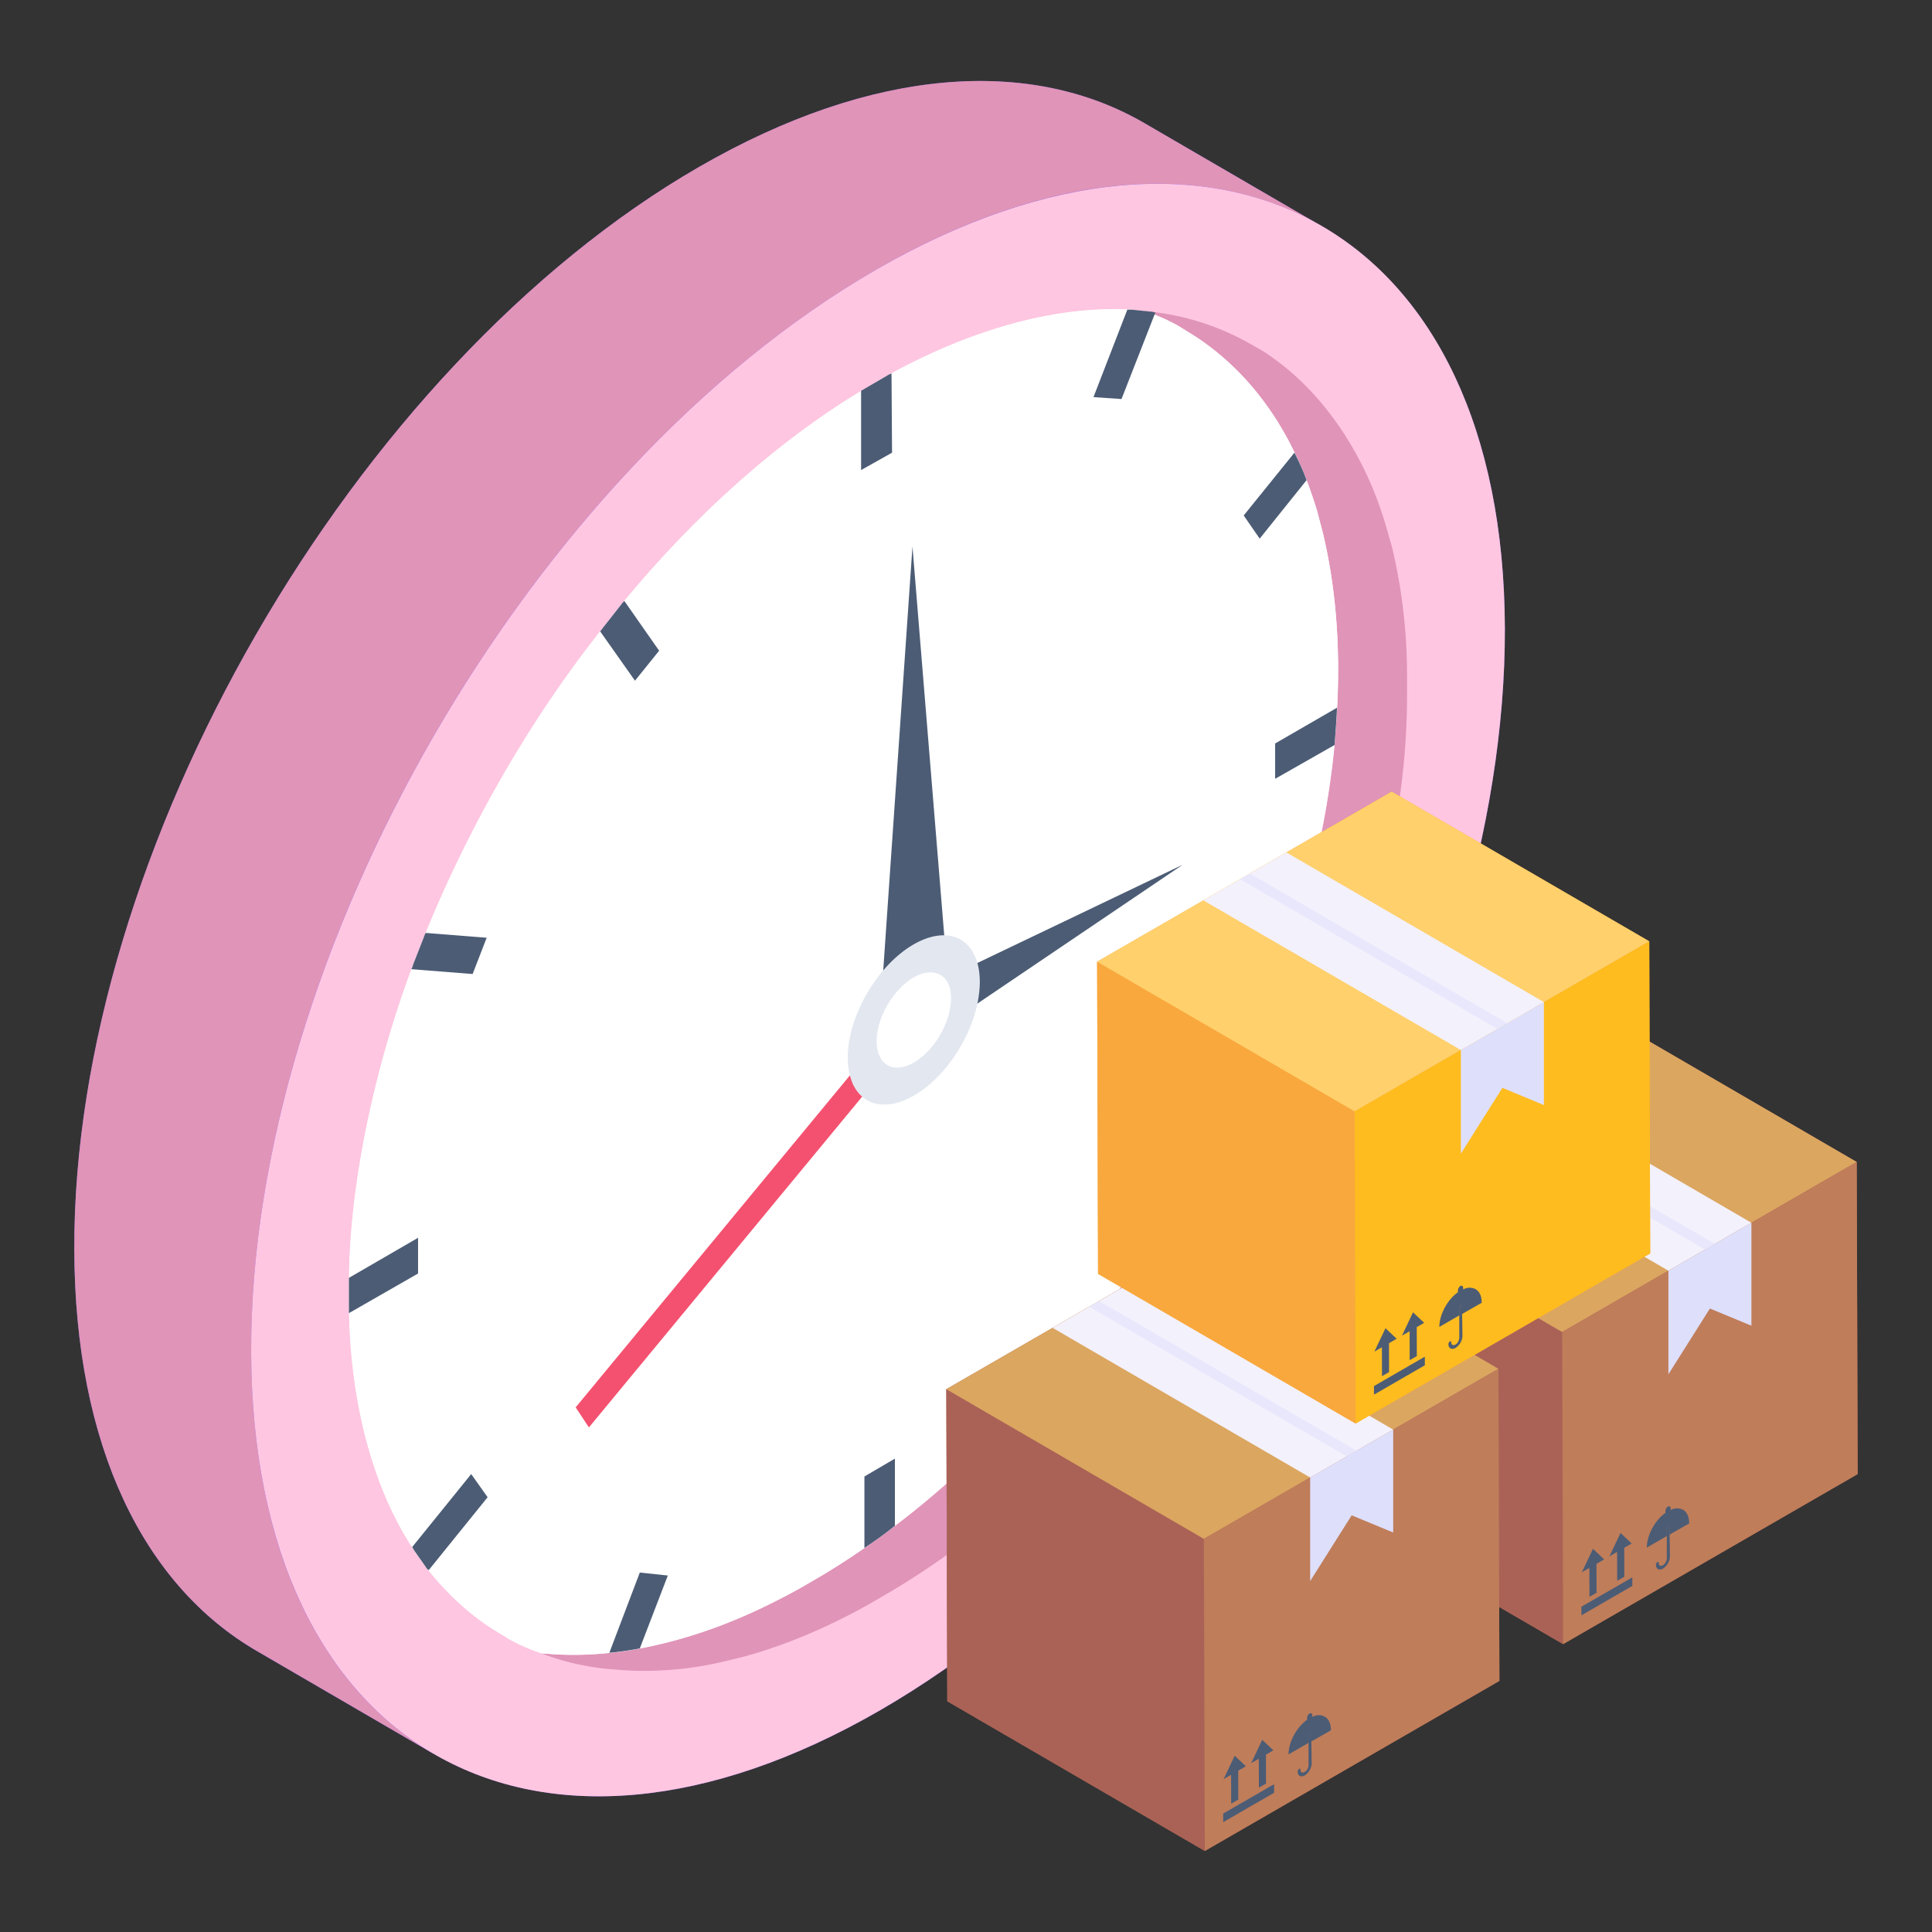 <svg width="83" height="83" fill="none" xmlns="http://www.w3.org/2000/svg"><rect width="100%" height="100%" fill="#333333" stroke="none"/><path d="M56.52 9.565l-7.334-4.261C44.3 2.447 37.51 2.858 30.034 7.17 15.158 15.758 3.14 36.584 3.192 53.67c.017 8.5 3.018 14.464 7.853 17.267l7.597 4.42-.052-.039c4.9 2.883 11.7 2.498 19.213-1.838C52.68 64.89 64.698 44.088 64.65 26.993c-.026-8.65-3.137-14.684-8.13-17.427zm-6.283-1.653c-3.38-.109-7.178.823-11.212 2.914 4.03-2.097 7.831-3.026 11.212-2.914zm1.798.164c-.129-.019-.255-.044-.386-.062.131.016.256.043.386.062zM23.668 24.191c-7.483 9.583-12.533 21.839-12.83 32.769.295-10.934 5.344-23.189 12.83-32.769zM12.025 66.58c-.016-.051-.029-.107-.047-.16.016.053.03.109.047.16zm3.294 6.006l.09.109c-.032-.035-.06-.073-.09-.109z" fill="#7E5AF2"/><path d="M56.787 9.722C51.9 6.865 45.108 7.26 37.633 11.59c-14.876 8.587-26.895 29.393-26.84 46.498.015 8.48 3.016 14.464 7.851 17.267l-7.6-4.422c-4.834-2.8-7.835-8.764-7.852-17.264-.055-17.087 11.966-37.91 26.842-46.499 7.475-4.313 14.267-4.724 19.154-1.867l7.6 4.418z" fill="#E094B8"/><path d="M37.627 11.593C52.505 3.001 64.601 9.897 64.65 26.991c.048 17.095-11.97 37.896-26.847 46.487C22.936 82.06 10.84 75.18 10.79 58.084c-.048-17.094 11.97-37.907 26.836-46.49z" fill="#FFC6E1"/><path d="M60.447 28.892v1.038c0 7.074-2.75 15.01-6.247 21.193l-.622 1.08a55.914 55.914 0 01-4.028 5.915l-.767.954a48.666 48.666 0 01-4.588 4.857l-.871.768a34.042 34.042 0 01-5.085 3.695l-.894.519c-1.845 1.037-3.652 1.784-5.395 2.262l-.851.207c-1.406.334-2.854.46-4.297.374l-.768-.063a10.905 10.905 0 01-2.782-.663 8.58 8.58 0 01-1.41-.623c-.34-.249-1.88-.939-3.571-3.112l-.436-.623c-2.006-2.962-2.806-6.934-2.843-10.484V55.15c0-4.417 1.202-9.604 2.761-13.719l.455-1.164c1.83-4.525 4.45-9.229 7.702-13.303l.768-.976c2.96-3.605 6.56-6.962 10.523-9.32l.892-.519c3.157-1.754 6.966-3.064 10.544-2.842l.52.062.27.02c1.514.167 2.906.623 4.15 1.308l.623.351c2.653 1.673 4.495 4.586 5.355 7.598l.25.871c.418 1.762.634 3.566.642 5.376z" fill="#E094B8"/><path d="M54.7 42.965l-.438 1.142c-2.707 6.702-5.404 10.188-8.469 14.28-2.75 3.388-6.483 6.915-10.522 9.32l-.894.52C31.185 70 27.48 71.293 23.833 71.068l-.58-.041a8.58 8.58 0 01-1.412-.623c-.338-.249-1.878-.939-3.57-3.112l-.436-.623c-2.006-2.962-2.806-6.934-2.843-10.484V55.15c0-4.417 1.202-9.604 2.761-13.719l.455-1.164c1.83-4.525 4.45-9.229 7.702-13.303l.768-.976c2.96-3.605 6.56-6.962 10.523-9.32l.892-.519c3.157-1.754 6.966-3.064 10.544-2.842l.52.062c.497.144.995.373 1.452.623l.602.373c2.73 1.72 4.464 4.501 5.375 7.598l.229.87c1.553 6.375.239 13.856-2.115 20.133z" fill="#fff"/><path d="M57.439 30.388v.02c-.021.54-.064 1.059-.104 1.578v.02c-.299 3.151-1.117 6.905-2.637 10.96l-.104.248-.332.894c-.083.227-.186.434-.29.663-1.517 3.71-3.727 7.604-6.02 10.814-1.886 2.595-1.57 2.048-2.159 2.803-2.311 2.849-5.154 5.533-7.347 7.16a17.09 17.09 0 01-1.309.954c-.622.436-1.245.83-1.867 1.206l-.893.518c-2.766 1.536-4.8 2.176-6.89 2.594-.433.083-.87.145-1.309.187a14.94 14.94 0 01-2.345.064l-.58-.043a8.58 8.58 0 01-1.412-.623c-.338-.249-1.878-.939-3.57-3.112l-.436-.623c-2.006-2.962-2.806-6.934-2.843-10.484V55.15c0-4.417 1.202-9.604 2.761-13.719l.455-1.164c1.83-4.525 4.45-9.229 7.702-13.303l.768-.976c2.96-3.605 6.56-6.962 10.523-9.32l.892-.519c3.157-1.754 6.966-3.064 10.544-2.842l.52.062c.497.144.995.373 1.452.623l.602.373c2.038 1.283 3.522 3.202 4.4 5.085.187.374.374.766.519 1.181.166.438.311.874.456 1.33l.229.872c.592 2.429.764 5.05.624 7.556z" fill="#fff"/><path d="M49.633 13.43l-1.452 3.713-1.204-.083 1.453-3.755h.207l.789.083c.063 0 .145.02.207.041zM28.69 67.685l-1.204 3.133c-.433.082-.87.145-1.308.187l1.308-3.447 1.204.127zm-10.73-14.51v1.536l-2.97 1.702v-1.515l2.97-1.722zM56.13 20.63l-2.013 2.51-.687-.995 2.18-2.698c.188.374.374.768.52 1.183zm-27.814 7.326l-1.037 1.287-1.494-2.117c.041-.062.083-.103.125-.166l.767-.975c.043-.06.091-.116.146-.166l1.494 2.137zm26.278 15.256l-.332.894c-.083.227-.187.434-.29.663l-2.305-.187.582-1.577 2.345.207zM38.323 19.448l-1.33.747v-3.404c.063-.042.144-.083.208-.125l.892-.519a.975.975 0 01.207-.103l.023 3.404zm.123 43.215v2.884c-.436.353-.872.664-1.31.954v-3.07l1.31-.768zm18.992-32.257c-.02.541-.064 1.06-.103 1.579v.02l-2.554 1.453V31.94l2.657-1.535zm-36.53 9.88l-.603 1.558-2.636-.208c.041-.063.063-.145.083-.207l.456-1.164a.755.755 0 01.083-.186l2.616.207zm.04 24.037l-2.532 3.133a.532.532 0 01-.144-.166l-.437-.623a1.82 1.82 0 01-.125-.207l2.533-3.133.706.996zM41.84 41.442l8.969-4.292-8.967 6.065c.073-.327.111-.651.111-.966a2.81 2.81 0 00-.111-.807h-.002zM39.2 23.48l1.38 16.886c-.394-.027-.847.09-1.332.369-.479.276-.927.68-1.318 1.157L39.2 23.48z" fill="#4C5C75"/><path d="M36.817 45.832c.102.268.39.694.575.854L25.3 61.323l-.569-.862 12.085-14.629z" fill="#F45170"/><path d="M39.249 40.573c.507-.292.984-.415 1.398-.388.634.043 1.116.442 1.326 1.134.077.245.118.53.12.849 0 .33-.042.67-.118 1.015-.347 1.548-1.426 3.14-2.709 3.88-.897.519-1.703.503-2.227.051a1.647 1.647 0 01-.454-.678 2.847 2.847 0 01-.165-.993c-.003-1.211.581-2.602 1.44-3.652.41-.501.884-.927 1.389-1.218z" fill="#E3E7F0"/><path d="M40.787 43.461c-.195.872-.803 1.767-1.526 2.186-.881.509-1.6.102-1.6-.913-.004-.682.325-1.464.808-2.056 1.223-1.493 2.735-1.078 2.318.783z" fill="#fff"/><path d="M79.806 63.327l-.041-13.408L68.7 43.486 64.177 46.1l-1.783 1.028-.21.123-1.575.907-4.565 2.637.012 3.176-2.746-1.596-4.523 2.611-1.612.93-.383.22-1.573.91-4.565 2.634.042 13.408L51.76 79.52l12.656-7.307-.01-3.176 2.744 1.596 12.656-7.306z" fill="#AA6256"/><path d="M56.045 50.795l11.066 6.43.042 13.408-11.067-6.429-.041-13.41z" fill="#AA6256"/><path d="M79.765 49.918l-12.654 7.307-11.066-6.431L68.7 43.488l11.064 6.43z" fill="#DBA660"/><path d="M79.766 49.918l.041 13.41-12.654 7.305-.042-13.408 12.655-7.307z" fill="#BF7D5A"/><path d="M60.61 48.157l3.567-2.06L75.24 52.53l-3.566 2.06-11.066-6.433z" fill="#F3F1FC"/><path d="M71.676 54.589v4.451l1.783-2.825 1.783.738V52.53" fill="#DEDFFB"/><path d="M62.184 47.25l.421-.244 11.065 6.43-.422.243-11.064-6.429z" fill="#E9E7FC"/><path d="M70.126 67.764v.367l-2.187 1.264v-.37l2.187-1.261zm-1.69-1.226l.479.455-.33.19.004 1.241-.305.176-.003-1.242-.322.185.477-1.005zm1.183-.682l.478.454-.319.185.003 1.242-.306.175-.003-1.242-.329.192.476-1.006zm2.108-.244c0-.045-.016-.06-.06-.045-.03.03-.061.075-.061.122v.3l-.857.496c0-.527.346-1.173.798-1.49v-.074c0-.077.044-.152.103-.197.061-.03.122 0 .122.075v.076a.547.547 0 01.527-.016c.166.09.27.287.27.589l-.842.48v-.316z" fill="#4C5C75"/><path d="M71.727 65.613v.316l-.121.06v-.3c0-.045.03-.09.06-.12.045-.016.06 0 .06.044z" fill="#4C5C75"/><path d="M71.742 66.879a.66.66 0 01-.301.51c-.165.092-.3.017-.3-.164 0-.046.03-.09.06-.121.029-.016.06 0 .06.045 0 .105.074.151.18.09.09-.044.166-.18.166-.287V65.69c0-.046.03-.091.06-.121.045-.016.061 0 .061.044v.316l.014.95z" fill="#4C5C75"/><path d="M40.654 59.68l11.065 6.43.041 13.408-11.064-6.429-.042-13.41z" fill="#AA6256"/><path d="M64.375 58.804l-12.656 7.308-11.065-6.431 12.655-7.306 11.066 6.43z" fill="#DBA660"/><path d="M64.375 58.803l.041 13.409-12.656 7.306-.041-13.408 12.656-7.307z" fill="#BF7D5A"/><path d="M45.22 57.045l3.566-2.059 11.067 6.43-3.568 2.059-11.064-6.43z" fill="#F3F1FC"/><path d="M56.285 63.474v4.451l1.783-2.825 1.785.737v-4.421" fill="#DEDFFB"/><path d="M46.793 56.137l.421-.244 11.065 6.43-.422.243-11.064-6.43z" fill="#E9E7FC"/><path d="M54.736 76.65v.367l-2.187 1.265v-.37l2.187-1.262zm-1.692-1.224l.479.453-.328.19.004 1.242-.307.176-.003-1.242-.321.185.476-1.004zm1.182-.683l.48.453-.32.185.003 1.242-.305.176-.005-1.242-.328.192.475-1.006zm2.109-.244c0-.045-.016-.06-.06-.045-.031.03-.06.075-.06.121v.3l-.859.497c0-.527.347-1.173.798-1.49v-.074c0-.077.045-.152.106-.197.06-.03.12 0 .12.075v.075a.546.546 0 01.526-.016c.166.091.272.288.272.59l-.843.48v-.316z" fill="#4C5C75"/><path d="M56.337 74.498v.316l-.12.06v-.3c0-.046.03-.09.06-.12.045-.017.06 0 .06.044z" fill="#4C5C75"/><path d="M56.351 75.764a.66.66 0 01-.301.51c-.166.091-.302.016-.302-.164 0-.046.032-.09.06-.121.031-.016.061 0 .061.044 0 .106.075.152.18.091.092-.044.167-.18.167-.287v-1.262c0-.047.03-.091.06-.122.045-.016.06 0 .06.045v.316l.015.95z" fill="#4C5C75"/><path d="M70.853 40.44l-11.066-6.43-4.523 2.611-1.573.908-.421.243-1.572.91-4.565 2.633.04 13.41 11.066 6.43 12.654-7.305-.04-13.41z" fill="#F9A83D"/><path d="M47.133 41.316l11.064 6.43.042 13.409-11.066-6.43-.04-13.409z" fill="#F9A83D"/><path d="M70.853 40.44l-12.657 7.306-11.063-6.429 12.654-7.307 11.066 6.43z" fill="#FFD06C"/><path d="M70.853 40.44l.04 13.407-12.654 7.307-.042-13.407 12.656-7.307z" fill="#FEBC1F"/><path d="M51.697 38.68l3.566-2.059 11.065 6.431-3.566 2.059-11.065-6.43z" fill="#F3F1FC"/><path d="M62.76 45.11v4.45l1.784-2.825 1.783.739V43.05" fill="#DEDFFB"/><path d="M53.27 37.772l.42-.243 11.066 6.43-.422.244-11.065-6.431z" fill="#E9E7FC"/><path d="M61.212 58.284v.369l-2.185 1.262v-.368l2.185-1.263zm-1.691-1.222l.48.451-.329.192.003 1.242-.304.175-.004-1.242-.322.185.476-1.003zm1.184-.685l.479.453-.32.185.004 1.244-.307.175-.003-1.242-.329.19.476-1.005zm2.108-.243c0-.044-.016-.06-.06-.044-.03.03-.06.074-.06.12v.3l-.858.497c0-.526.346-1.174.798-1.49v-.076c0-.075.045-.15.105-.194.06-.032.12 0 .12.075v.075a.548.548 0 01.527-.016c.166.09.271.287.271.587l-.843.482v-.316z" fill="#4C5C75"/><path d="M62.813 56.135v.316l-.122.06v-.301c0-.045.032-.09.061-.12.045-.016.06 0 .06.045z" fill="#4C5C75"/><path d="M62.828 57.399a.66.66 0 01-.3.51c-.166.092-.303.017-.303-.164 0-.044.032-.09.062-.12.03-.015.059 0 .059.045 0 .106.077.15.182.091.09-.046.164-.182.164-.287V56.21c0-.045.032-.09.06-.12.046-.016.062 0 .062.045v.316l.014.948z" fill="#4C5C75"/></svg>
